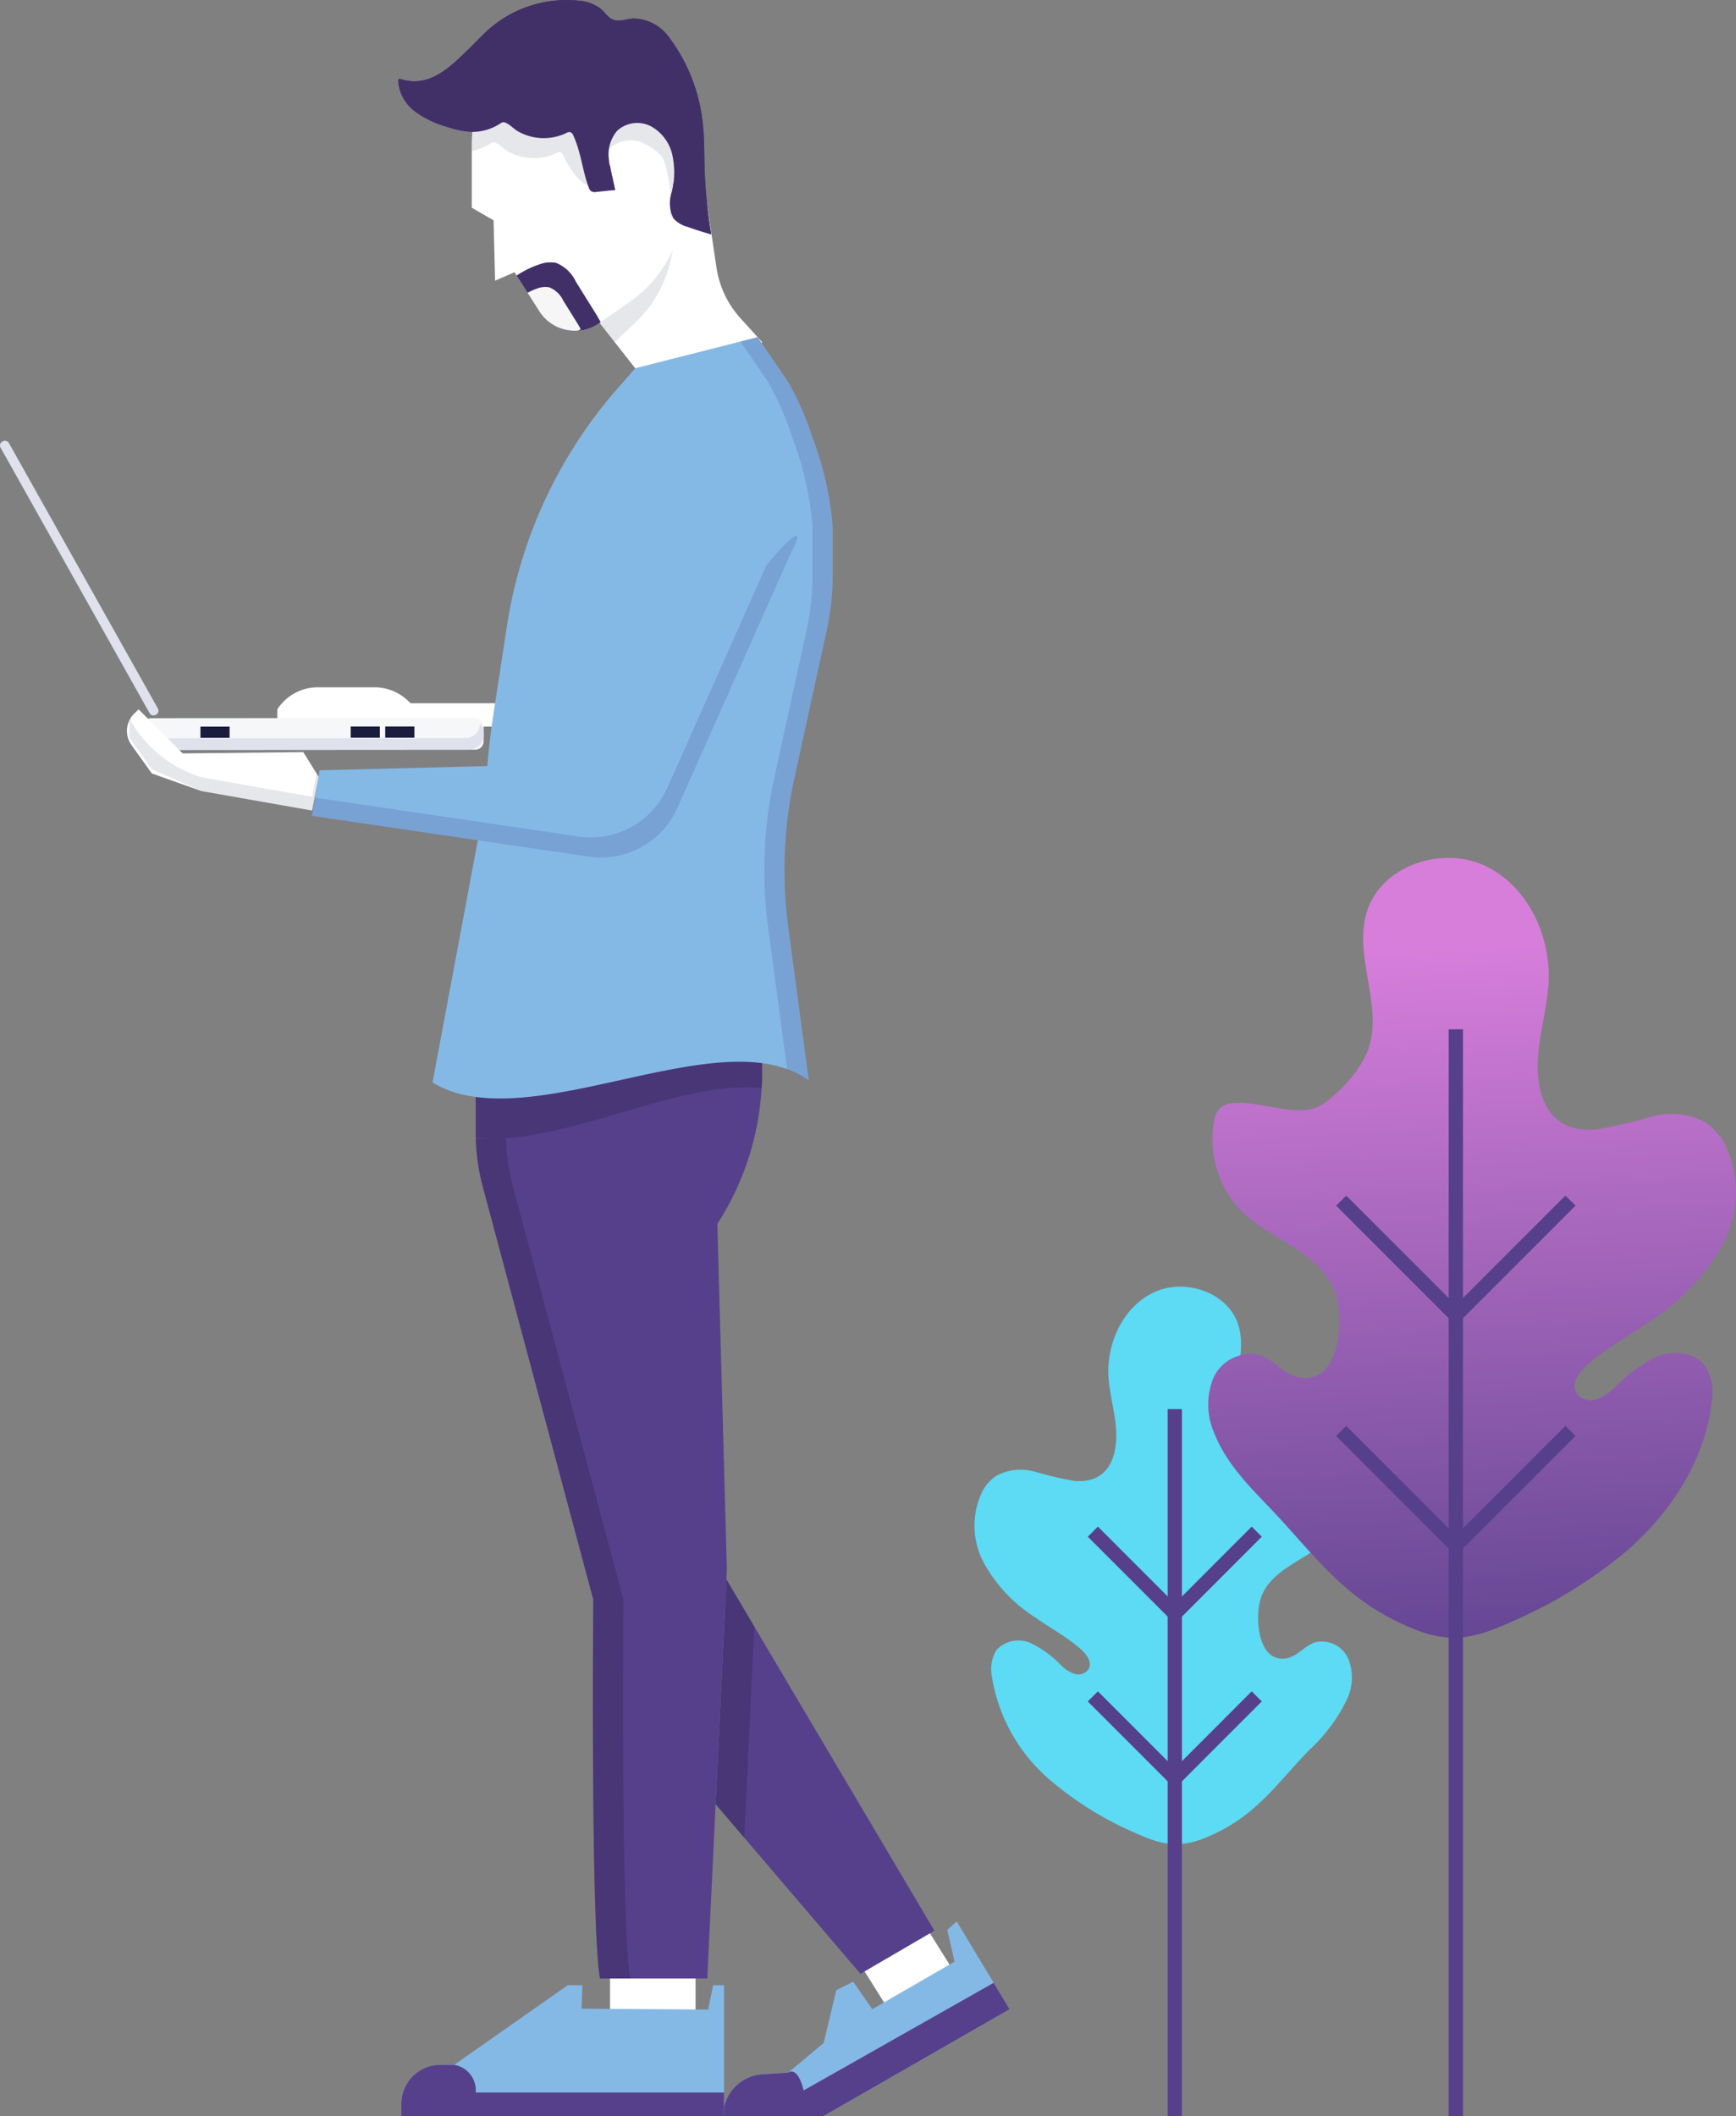 <svg id="Group_102" data-name="Group 102" xmlns="http://www.w3.org/2000/svg" xmlns:xlink="http://www.w3.org/1999/xlink" width="164.862" height="200.869" viewBox="0 0 164.862 200.869">
  <rect x="0" y="0" width="164.862" height="200.869" fill="#808080" stroke="none"/>
  <defs>
    <linearGradient id="linear-gradient" x1="60.896" y1="1.049" x2="60.839" y2="0.05" gradientUnits="objectBoundingBox">
      <stop offset="0" stop-color="#623fe9"/>
      <stop offset="0.026" stop-color="#6144e9"/>
      <stop offset="0.367" stop-color="#5f84ed"/>
      <stop offset="0.654" stop-color="#5eb2f1"/>
      <stop offset="0.874" stop-color="#5dcff3"/>
      <stop offset="1" stop-color="#5ddaf4"/>
    </linearGradient>
    <linearGradient id="linear-gradient-2" x1="0.258" y1="1.112" x2="0.224" y2="0.114" gradientUnits="objectBoundingBox">
      <stop offset="0" stop-color="#56408b"/>
      <stop offset="0.148" stop-color="#694997"/>
      <stop offset="1" stop-color="#d77edb"/>
    </linearGradient>
  </defs>
  <g id="Group_99" data-name="Group 99" transform="translate(92.54 122.139)">
    <path id="Path_127" data-name="Path 127" d="M1469.965,2028.538c-.1.049-.2.1-.3.144-3.093,1.48-4.735,1.231-7.75-.16a31.533,31.533,0,0,1-7.767-4.833,16.22,16.22,0,0,1-5.639-9.9,3.519,3.519,0,0,1,.414-2.517,2.826,2.826,0,0,1,3.268-.678,9.894,9.894,0,0,1,2.883,2.1,3.275,3.275,0,0,0,1.272.815,1.191,1.191,0,0,0,1.343-.448c.4-.707-.285-1.521-.91-2.041-1.446-1.2-2.8-1.9-4.317-2.968a14.262,14.262,0,0,1-4.711-5.058,7.467,7.467,0,0,1-.192-6.719,4.084,4.084,0,0,1,1.384-1.578,4.929,4.929,0,0,1,3.653-.373,35.6,35.6,0,0,0,3.662.861c2.953.306,4.113-1.771,4.054-4.489-.039-1.822-.627-3.593-.733-5.411-.186-3.2,1.4-6.615,4.3-7.985s6.952-.059,7.991,2.977c1.128,3.3-1.447,7,.257,10.156a9.613,9.613,0,0,0,2.793,3.05c1.619,1,3.952-.176,5.837-.09a1.708,1.708,0,0,1,1.168.377,1.611,1.611,0,0,1,.365.842,6.979,6.979,0,0,1-2.111,6.363c-1.952,1.777-5.337,2.682-6.167,5.464-.516,1.727-.293,6.034,2.457,5.6,1.032-.164,1.722-1.184,2.712-1.519a2.749,2.749,0,0,1,3.173,1.568,4.817,4.817,0,0,1-.092,3.767,15.768,15.768,0,0,1-3.618,4.885C1475.725,2023.759,1473.811,2026.641,1469.965,2028.538Z" transform="translate(-1446.849 -1976.755)" fill="url(#linear-gradient)"/>
    <g id="Group_33" data-name="Group 33" transform="translate(18.35 11.63)">
      <rect id="Rectangle_45" data-name="Rectangle 45" width="1.355" height="67.1" transform="translate(0)" fill="#56408b"/>
    </g>
    <g id="Group_34" data-name="Group 34" transform="translate(10.764 22.78)">
      <path id="Path_128" data-name="Path 128" d="M1463.238,2007.608l-8.263-8.263.958-.958,7.306,7.306,7.3-7.306.958.958Z" transform="translate(-1454.974 -1998.387)" fill="#56408b"/>
    </g>
    <g id="Group_35" data-name="Group 35" transform="translate(10.764 38.415)">
      <path id="Path_129" data-name="Path 129" d="M1463.238,2022.456l-8.263-8.263.958-.958,7.306,7.306,7.3-7.306.958.958Z" transform="translate(-1454.974 -2013.234)" fill="#56408b"/>
    </g>
  </g>
  <g id="Group_100" data-name="Group 100" transform="translate(114.735 81.449)">
    <path id="Path_130" data-name="Path 130" d="M1430.011,2010.528c.138.069.277.135.416.2,4.325,2.067,6.623,1.721,10.837-.223a44.146,44.146,0,0,0,10.862-6.759c4.071-3.6,7.229-8.458,7.886-13.85a4.921,4.921,0,0,0-.578-3.52c-.986-1.351-3.009-1.552-4.57-.949a13.824,13.824,0,0,0-4.032,2.941,4.562,4.562,0,0,1-1.779,1.139,1.668,1.668,0,0,1-1.879-.628c-.561-.988.4-2.125,1.273-2.853,2.021-1.684,3.917-2.658,6.038-4.151a19.972,19.972,0,0,0,6.588-7.074,10.443,10.443,0,0,0,.267-9.4,5.713,5.713,0,0,0-1.936-2.207,6.89,6.89,0,0,0-5.107-.521,48.973,48.973,0,0,1-5.122,1.2c-4.129.43-5.751-2.476-5.67-6.276.055-2.547.879-5.023,1.025-7.567.259-4.478-1.951-9.251-6.008-11.166s-9.723-.082-11.174,4.164c-1.577,4.613,2.023,9.794-.359,14.2a13.47,13.47,0,0,1-3.906,4.264c-2.265,1.4-5.526-.245-8.162-.125a2.382,2.382,0,0,0-1.633.528,2.242,2.242,0,0,0-.509,1.176,9.759,9.759,0,0,0,2.953,8.9c2.729,2.484,7.462,3.752,8.623,7.641.721,2.417.409,8.439-3.436,7.828-1.443-.23-2.408-1.656-3.791-2.124a3.846,3.846,0,0,0-4.437,2.192,6.735,6.735,0,0,0,.127,5.268c1.052,2.652,3.079,4.777,5.06,6.831C1421.957,2003.846,1424.633,2007.877,1430.011,2010.528Z" transform="translate(-1412.209 -1938.114)" fill="url(#linear-gradient-2)"/>
    <g id="Group_37" data-name="Group 37" transform="translate(22.843 16.263)">
      <rect id="Rectangle_46" data-name="Rectangle 46" width="1.355" height="103.156" transform="translate(0)" fill="#56408b"/>
    </g>
    <g id="Group_38" data-name="Group 38" transform="translate(12.155 32.047)">
      <path id="Path_131" data-name="Path 131" d="M1438.05,1980.87l11.364-11.364-.958-.958-10.407,10.406-10.406-10.406-.958.958Z" transform="translate(-1426.685 -1968.548)" fill="#56408b"/>
    </g>
    <g id="Group_39" data-name="Group 39" transform="translate(12.155 53.91)">
      <path id="Path_132" data-name="Path 132" d="M1438.05,2001.632l11.364-11.364-.958-.958-10.407,10.406-10.406-10.406-.958.958Z" transform="translate(-1426.685 -1989.31)" fill="#56408b"/>
    </g>
  </g>
  <g id="Group_101" data-name="Group 101" transform="translate(0)">
    <rect id="Rectangle_85" data-name="Rectangle 85" width="8.118" height="8.835" transform="translate(57.935 184.512)" fill="#fff"/>
    <rect id="Rectangle_86" data-name="Rectangle 86" width="7.175" height="8.133" transform="matrix(0.848, -0.531, 0.531, 0.848, 80.271, 184.207)" fill="#fff"/>
    <path id="Path_196" data-name="Path 196" d="M1477.721,2052.45h9.534l17.662-10.137-5.017-8.33-.9.8.692,3.017-7.817,4.509-1.807-2.608-1.606.8-1.2,5.018-3.364,2.81-2.465.161a3.961,3.961,0,0,0-3.706,3.954Z" transform="translate(-1409.041 -1851.581)" fill="#85b9e5"/>
    <path id="Path_197" data-name="Path 197" d="M1485.524,2003.149l19.752,33.346-7.019,4.092-13.756-16.1Z" transform="translate(-1416.539 -1853.216)" fill="#56408b"/>
    <path id="Path_198" data-name="Path 198" d="M1477.721,2052.156h9.534l17.662-10.136-1.511-2.507-18.045,10.215c-.6-2.427-1.47-1.687-1.47-1.687l-2.465.16A3.964,3.964,0,0,0,1477.721,2052.156Z" transform="translate(-1409.041 -1851.288)" fill="#56408b"/>
    <path id="Path_199" data-name="Path 199" d="M1504.415,2007.624l-2.651-4.475-1.023,21.334,2.713,3.176Z" transform="translate(-1432.78 -1853.216)" fill="#2b2046" opacity="0.3"/>
    <path id="Path_200" data-name="Path 200" d="M1500.032,1959.384v3.887a19.975,19.975,0,0,0,.68,5.17l10.485,39.166s-.257,31.119.639,35.975h10.187l1.864-38.858-.909-32.773h0a26.537,26.537,0,0,0,4.249-14.3l.011-2.576h-27.206Z" transform="translate(-1454.856 -1855.766)" fill="#56408b"/>
    <path id="Path_201" data-name="Path 201" d="M1525.96,2007.166,1515.475,1968a19.886,19.886,0,0,1-.673-4.624l-2.866,0a19.929,19.929,0,0,0,.673,4.626l10.485,39.165s-.257,31.119.639,35.975h2.865C1525.7,2038.285,1525.96,2007.166,1525.96,2007.166Z" transform="translate(-1466.753 -1855.325)" fill="#2b2046" opacity="0.3"/>
    <path id="Path_202" data-name="Path 202" d="M1534.114,2052.145h-30.642v-1.154a3.7,3.7,0,0,1,3.7-3.7h1.313l10.785-7.561h1.392l-.079,2.228,12.018.08.477-2.308h1.035Z" transform="translate(-1465.354 -1851.276)" fill="#85b9e5"/>
    <path id="Path_203" data-name="Path 203" d="M1503.472,2050.61v1.154h30.642v-2.229H1510.53a2.445,2.445,0,0,0-2.045-2.626h-1.313A3.7,3.7,0,0,0,1503.472,2050.61Z" transform="translate(-1465.354 -1850.896)" fill="#56408b"/>
    <path id="Path_204" data-name="Path 204" d="M1523.275,1924.816h0a4.578,4.578,0,0,1,3.843-2.09h5.393a4.581,4.581,0,0,1,3.153,1.258l.266.254h8.914v2.219l-21.569-.012Z" transform="translate(-1496.938 -1857.481)" fill="#fff"/>
    <path id="Path_205" data-name="Path 205" d="M1516.073,1892.289l-8.655,6.8-7.386-9.394,3.932-7.585a5.958,5.958,0,0,1,6.865-3h0l.9,6.075a9.188,9.188,0,0,0,2.293,4.844Z" transform="translate(-1443.691 -1859.805)" fill="#fff"/>
    <g id="Group_90" data-name="Group 90" transform="translate(0 41.836)">
      <path id="Rectangle_87" data-name="Rectangle 87" d="M.788,0h30.76a.788.788,0,0,1,.788.788V2.221a.787.787,0,0,1-.787.787H.787A.787.787,0,0,1,0,2.221V.788A.788.788,0,0,1,.788,0Z" transform="translate(13.592 26.342) rotate(-0.037)" fill="#f5f7f9"/>
      <path id="Path_206" data-name="Path 206" d="M1557.489,1926.865a1.371,1.371,0,0,0-.34-.884,1.4,1.4,0,0,1-1.4,1.393l-29.536.019a1.374,1.374,0,0,1-1.06-.514v.215a1.4,1.4,0,0,0,1.4,1.4l29.537-.019a1.4,1.4,0,0,0,1.4-1.4Z" transform="translate(-1511.561 -1899.145)" fill="#dfe2ec"/>
      <path id="Path_207" data-name="Path 207" d="M1569.311,1926.495l-.049.028a.423.423,0,0,1-.576-.162l-14.154-25.206a.423.423,0,0,1,.161-.575l.051-.029a.422.422,0,0,1,.575.161l14.154,25.208A.422.422,0,0,1,1569.311,1926.495Z" transform="translate(-1554.478 -1900.496)" fill="#dfe2ec"/>
      <g id="Group_87" data-name="Group 87" transform="translate(33.306 27.131)">
        <rect id="Rectangle_88" data-name="Rectangle 88" width="2.767" height="1.061" transform="translate(0)" fill="#191c3c"/>
      </g>
      <g id="Group_88" data-name="Group 88" transform="translate(36.585 27.129)">
        <rect id="Rectangle_89" data-name="Rectangle 89" width="2.767" height="1.061" transform="translate(0)" fill="#191c3c"/>
      </g>
      <g id="Group_89" data-name="Group 89" transform="translate(19.036 27.142)">
        <rect id="Rectangle_90" data-name="Rectangle 90" width="2.767" height="1.061" transform="translate(0)" fill="#191c3c"/>
      </g>
    </g>
    <path id="Path_208" data-name="Path 208" d="M1515.623,1881.04l-.131-1.884a5.939,5.939,0,0,0-3.571,2.945l-3.932,7.585,2.036,2.589,1.941-1.841A11.823,11.823,0,0,0,1515.623,1881.04Z" transform="translate(-1451.648 -1859.792)" fill="#525d7a" opacity="0.15"/>
    <path id="Path_209" data-name="Path 209" d="M1506.571,1874.276v5.895l2.07,1.194.144,5.731,1.845-.8,2.369,3.715a4,4,0,0,0,5.671,1.123l3-2.11a11.825,11.825,0,0,0,4.988-8.76l.6-7.816-1.118-.934a20.682,20.682,0,0,0-17.219-4.421l-.923.181-.946,3.415A13.433,13.433,0,0,0,1506.571,1874.276Z" transform="translate(-1461.768 -1860.452)" fill="#fff"/>
    <path id="Path_210" data-name="Path 210" d="M1527.265,1872.45l-1.118-.934a20.682,20.682,0,0,0-17.219-4.421l-.923.181-.946,3.414a13.443,13.443,0,0,0-.487,3.585v.492a4.823,4.823,0,0,0,1.451-.5c.538-.3.526-.442,1.038-.141.333.2.6.5.951.7a4.97,4.97,0,0,0,4.56.174.582.582,0,0,1,.407-.1c.144.041.225.19.291.325,1.729,3.593,3.468,3.267,3.38,2.292a3.473,3.473,0,0,1,.773-2.738,3.007,3.007,0,0,1,3.266-.822c1.037.527,1.985,1.024,2.268,2.152a13.276,13.276,0,0,1,.459,4.457c-.173.874,1.15.918,1.245-.3Z" transform="translate(-1461.768 -1860.452)" fill="#525d7a" opacity="0.15"/>
    <path id="Path_211" data-name="Path 211" d="M1533.706,1876.525c-.037-1.365-.011-2.735-.175-4.09a16.4,16.4,0,0,0-3.336-8.312,4.254,4.254,0,0,0-3.2-1.6c-.6.016-1.288.325-1.888.143-.529-.16-.837-.7-1.233-1.043a3.878,3.878,0,0,0-2.136-.791,11.2,11.2,0,0,0-8.325,2.554c-.748.633-1.408,1.361-2.109,2.044-1.788,1.741-3.728,3.693-6.422,2.855-.084-.026-.2-.044-.242.034a.191.191,0,0,0-.016.091,3.909,3.909,0,0,0,1.579,2.942,9.4,9.4,0,0,0,3.1,1.479,8.372,8.372,0,0,0,2.2.455,4.823,4.823,0,0,0,2.5-.609c.538-.3.527-.442,1.038-.141.333.2.6.5.951.7a4.97,4.97,0,0,0,4.56.174.583.583,0,0,1,.407-.1.532.532,0,0,1,.291.325c.718,1.545.861,3.294,1.446,4.894a.733.733,0,0,0,.272.407.768.768,0,0,0,.471.051l1.769-.185c-.174-.963-.49-1.9-.577-2.876a3.473,3.473,0,0,1,.773-2.738,2.827,2.827,0,0,1,3.232-.424,4.133,4.133,0,0,1,2.017,2.716,7.948,7.948,0,0,1-.031,3.462,3.176,3.176,0,0,0,.151,2.578,2.721,2.721,0,0,0,1.284.771q1.128.406,2.283.726A45.921,45.921,0,0,1,1533.706,1876.525Z" transform="translate(-1466.802 -1860.767)" fill="#413068"/>
    <g id="Group_91" data-name="Group 91" transform="translate(37.825)">
      <path id="Path_212" data-name="Path 212" d="M1511.307,1867.335c.7-.682,1.362-1.411,2.109-2.044a11.2,11.2,0,0,1,8.325-2.554,3.879,3.879,0,0,1,2.136.791c.4.345.7.883,1.233,1.045.6.181,1.286-.129,1.888-.144a4.255,4.255,0,0,1,3.2,1.6,16.4,16.4,0,0,1,3.336,8.312c.163,1.355.138,2.725.175,4.09.041,1.5.182,3,.371,4.491.091.025.178.06.268.085a45.921,45.921,0,0,1-.639-6.486c-.037-1.365-.011-2.735-.175-4.09a16.4,16.4,0,0,0-3.336-8.312,4.254,4.254,0,0,0-3.2-1.6c-.6.016-1.288.325-1.888.143-.529-.16-.837-.7-1.233-1.043a3.878,3.878,0,0,0-2.136-.791,11.2,11.2,0,0,0-8.325,2.554c-.748.633-1.408,1.361-2.109,2.044-1.788,1.741-3.728,3.693-6.422,2.855-.084-.026-.2-.044-.242.034a.191.191,0,0,0-.016.091,3.4,3.4,0,0,0,.607,1.852C1507.745,1870.826,1509.6,1869,1511.307,1867.335Z" transform="translate(-1504.627 -1860.767)" fill="#413068"/>
      <path id="Path_213" data-name="Path 213" d="M1508.288,1877.166c-.037.3-.084.6-.143.9a4.128,4.128,0,0,0-.048,2.167c.017-.085.031-.174.048-.257A8.775,8.775,0,0,0,1508.288,1877.166Z" transform="translate(-1482.144 -1859.897)" fill="#413068"/>
      <path id="Path_214" data-name="Path 214" d="M1513.317,1877.045a8.576,8.576,0,0,0,.179,1.008l.4-.042c-.145-.795-.359-1.576-.488-2.373A4.477,4.477,0,0,0,1513.317,1877.045Z" transform="translate(-1493.307 -1859.978)" fill="#413068"/>
    </g>
    <path id="Path_215" data-name="Path 215" d="M1522.439,1890.2l.141-.1c-.158-.311-.338-.612-.521-.906l-1.833-2.941a3.536,3.536,0,0,0-1.883-1.788,2.939,2.939,0,0,0-1.626.163,8.91,8.91,0,0,0-2.119,1.045l2.169,3.4A4,4,0,0,0,1522.439,1890.2Z" transform="translate(-1465.538 -1859.513)" fill="#413068"/>
    <path id="Path_216" data-name="Path 216" d="M1521.445,1890.642c-.111-.218-.238-.431-.368-.638l-1.292-2.073a2.493,2.493,0,0,0-1.328-1.261,2.062,2.062,0,0,0-1.146.116,5.977,5.977,0,0,0-.915.4l1.129,1.771a3.978,3.978,0,0,0,3.708,1.817c.036-.023.076-.037.111-.062Z" transform="translate(-1466.296 -1859.395)" fill="#f6f6f6"/>
    <path id="Path_217" data-name="Path 217" d="M1527.232,1955.076h-27.206v8.195c0,.144.025.285.027.43,7.943,1.063,19.328-5.567,27.124-4.63a6.5,6.5,0,0,0,.044-1.418Z" transform="translate(-1454.85 -1855.766)" fill="#2b2046" opacity="0.3"/>
    <path id="Path_218" data-name="Path 218" d="M1524.561,1891.161l2.874,4.213a26.659,26.659,0,0,1,2.3,5.229,30.427,30.427,0,0,1,1.95,8.529v4.633a24.477,24.477,0,0,1-.563,5.215l-3.075,14.062a40.776,40.776,0,0,0-.623,13.787l1.993,14.893c-8.357-6.041-26.656,5.711-35.728.191l5.017-26.813a70.892,70.892,0,0,1,.776-8.219l1.271-8.285a44.476,44.476,0,0,1,10.514-22.571l1.675-1.911Z" transform="translate(-1452.613 -1859.155)" fill="#85b9e5"/>
    <g id="Group_92" data-name="Group 92" transform="translate(70.32 32.006)" opacity="0.15">
      <path id="Path_219" data-name="Path 219" d="M1500.481,1900.6a26.629,26.629,0,0,0-2.3-5.229l-2.873-4.213-1.628.414,2.591,3.8a26.629,26.629,0,0,1,2.3,5.229,30.428,30.428,0,0,1,1.95,8.529v4.633a24.415,24.415,0,0,1-.563,5.215l-3.075,14.062a40.77,40.77,0,0,0-.623,13.787l1.853,13.848a8.417,8.417,0,0,1,2.05,1.045l-1.993-14.893a40.767,40.767,0,0,1,.623-13.787l3.075-14.062a24.478,24.478,0,0,0,.563-5.215v-4.633A30.429,30.429,0,0,0,1500.481,1900.6Z" transform="translate(-1493.684 -1891.161)" fill="#312075"/>
    </g>
    <path id="Path_220" data-name="Path 220" d="M1529.408,1906.588l-6.7,24.454-24.931.631-.716,4.323,26.276,3.873a7.941,7.941,0,0,0,8.409-4.623l10.705-24.027a5.49,5.49,0,0,0-3.319-7.456l-2.749-.893A5.491,5.491,0,0,0,1529.408,1906.588Z" transform="translate(-1467.422 -1858.549)" fill="#85b9e5"/>
    <path id="Path_221" data-name="Path 221" d="M1539.988,1911.91l-9.394,21.083a7.941,7.941,0,0,1-8.409,4.623l-25.035-3.691-.286,1.728,26.276,3.873a7.941,7.941,0,0,0,8.409-4.623l10.705-24.027C1544.5,1906.609,1540.576,1911.1,1539.988,1911.91Z" transform="translate(-1467.223 -1858.206)" fill="#312075" opacity="0.15"/>
    <path id="Path_222" data-name="Path 222" d="M1557.624,1934.321l-10.506-1.85-4.715-1.671-1.935-2.7a2.3,2.3,0,0,1,.28-3l.4-.384,4.18,4.178,11.46-.12,1.451,2.341Z" transform="translate(-1527.983 -1857.376)" fill="#fff"/>
    <path id="Path_223" data-name="Path 223" d="M1557.388,1932.969l-10.506-1.85-.532-.188a11.619,11.619,0,0,1-6.313-5.379h0v1.807l2.135,3,4.709,2.067,10.506,1.85.615-3.211-.191-.309Z" transform="translate(-1527.747 -1857.331)" fill="#525d7a" opacity="0.15"/>
  </g>
</svg>
